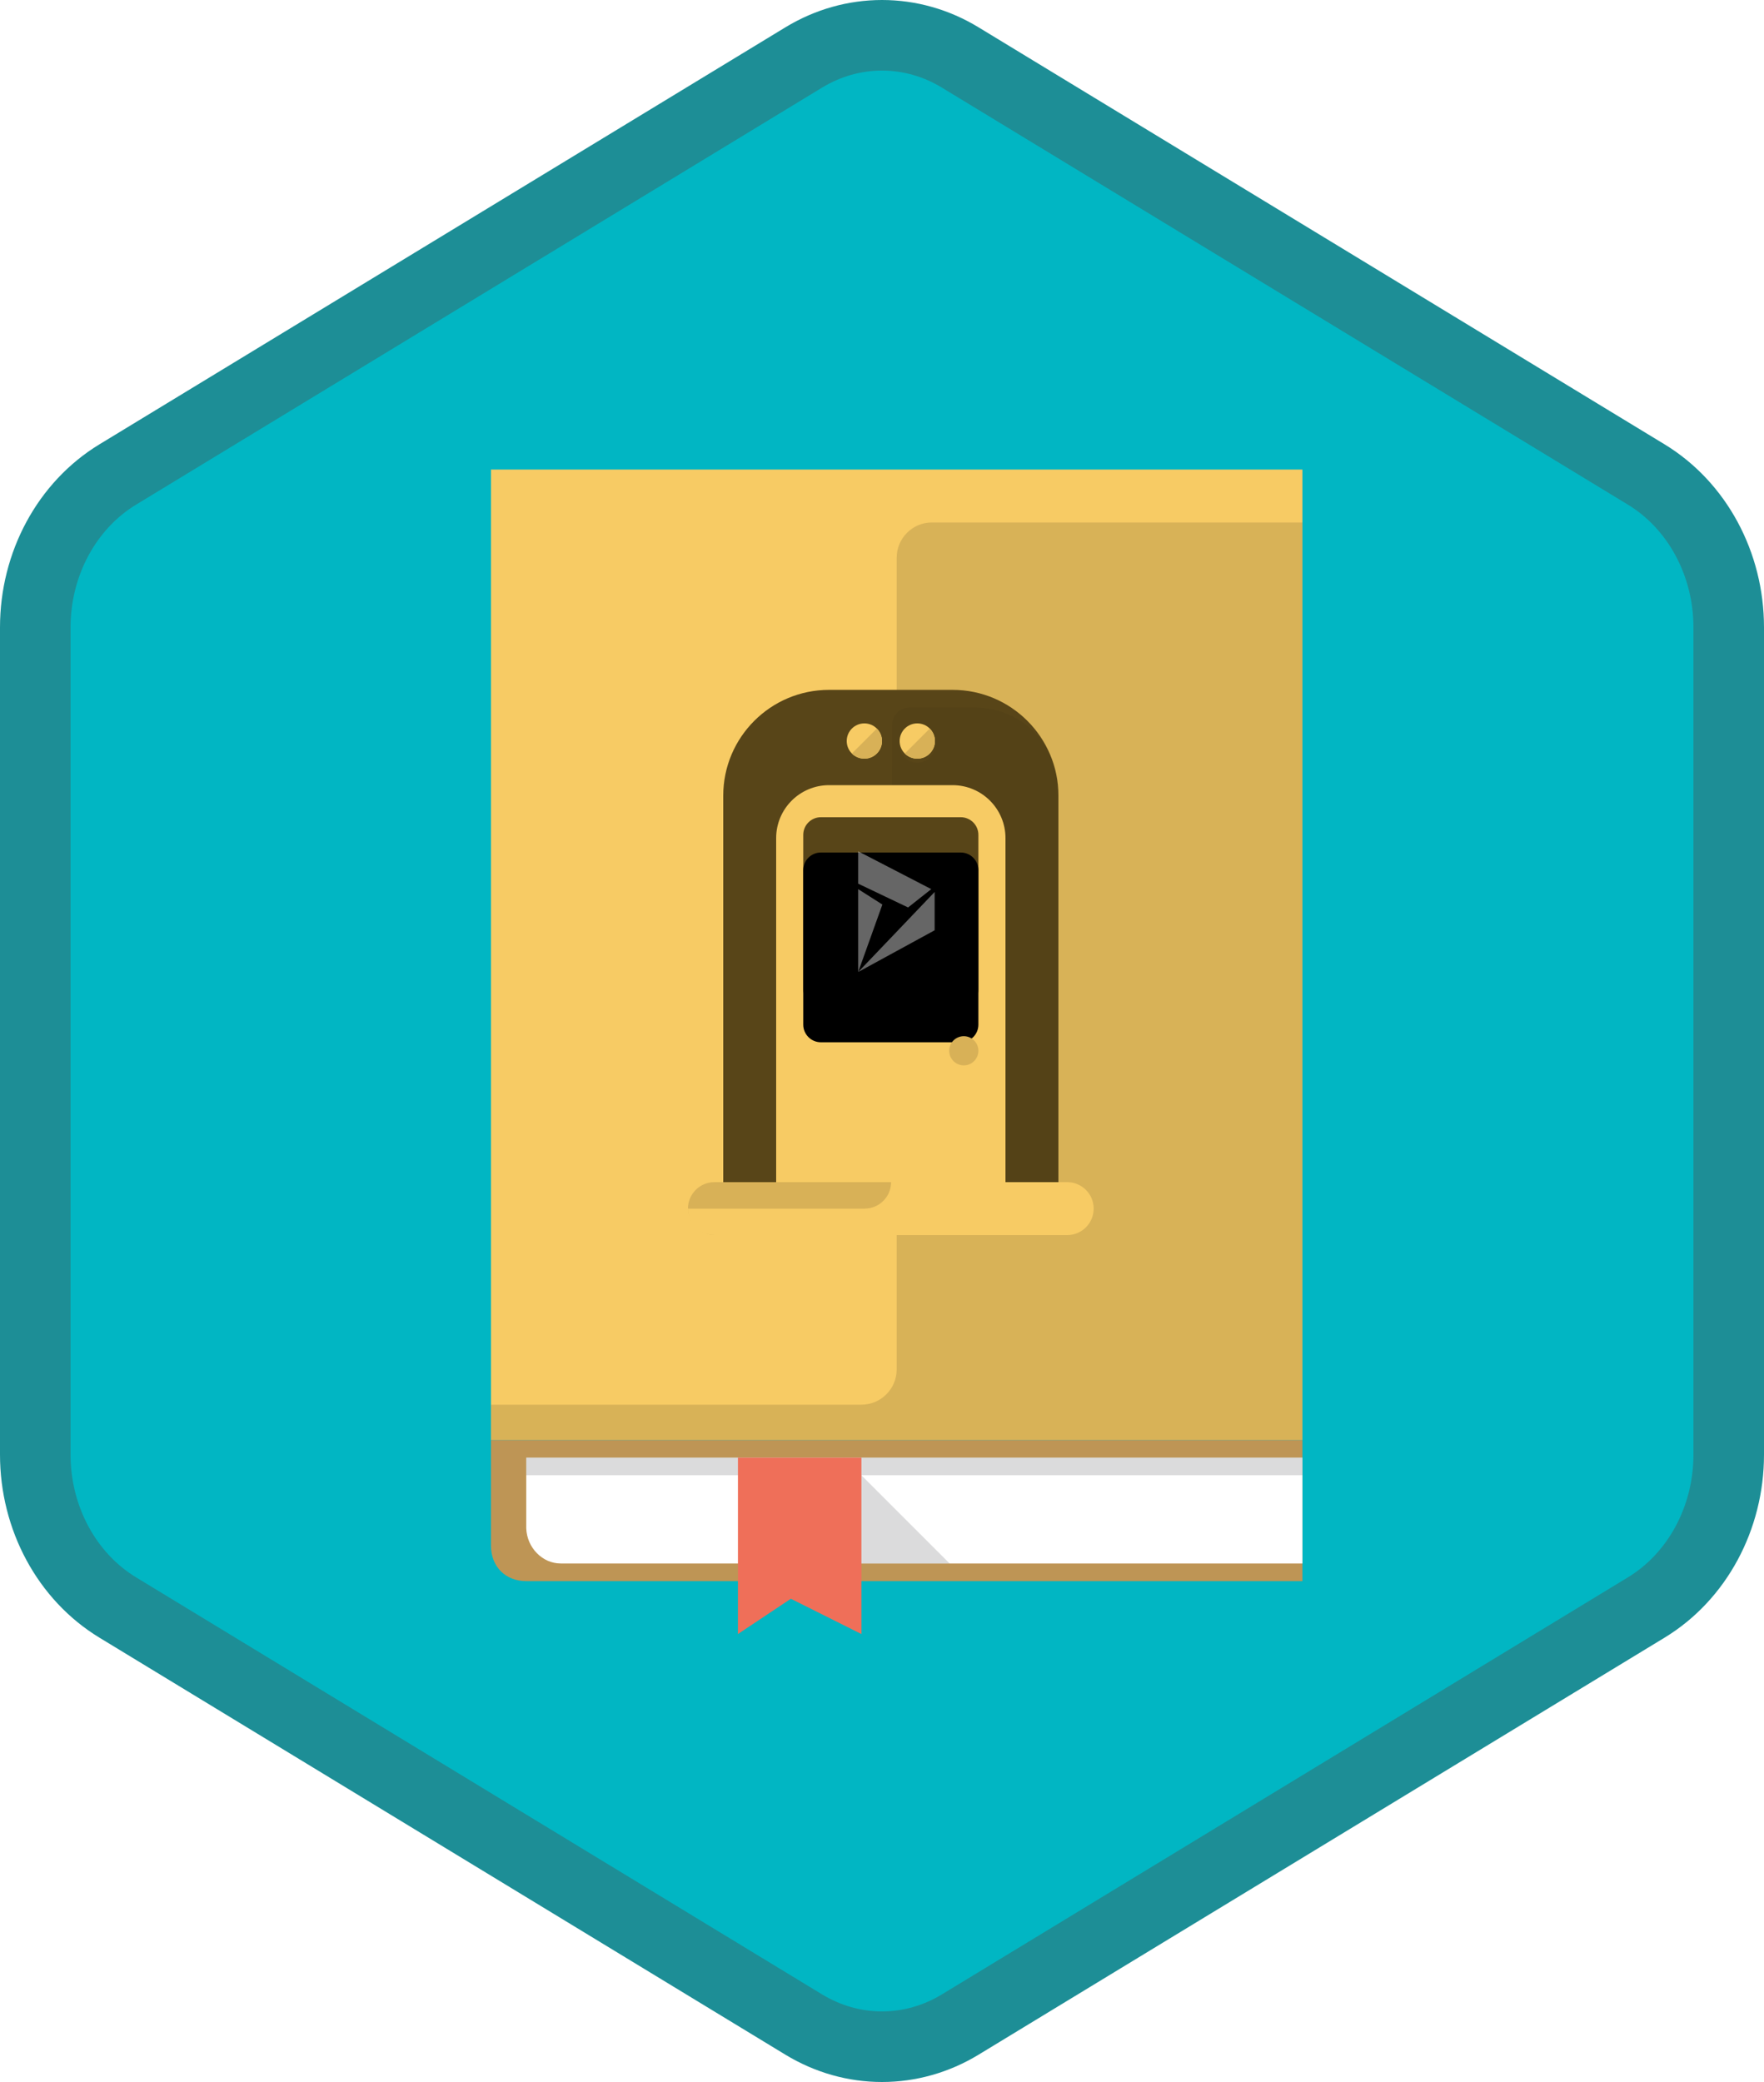 <?xml version="1.0" encoding="UTF-8"?>
<svg width="100px" height="118px" viewBox="0 0 100 118" version="1.1" xmlns="http://www.w3.org/2000/svg" xmlns:xlink="http://www.w3.org/1999/xlink">
    <!-- Generator: Sketch 53.2 (72643) - https://sketchapp.com -->
    <title>Get Started with Dynamics 365 Portals/get-started-with-dynamics-365-portals</title>
    <desc>Created with Sketch.</desc>
    <defs>
        <path d="M42.742,1.497 C44.374,0.499 46.187,0 48,0 C49.813,0 51.627,0.499 53.256,1.497 L90.591,24.332 C93.933,26.377 96,30.203 96,34.353 L96,79.647 C96,83.795 93.933,87.624 90.591,89.668 L53.256,112.505 C51.627,113.501 49.813,114 48,114 C46.187,114 44.374,113.501 42.742,112.505 L5.409,89.668 C2.066,87.624 0,83.795 0,79.647 L0,34.353 C0,30.203 2.066,26.377 5.409,24.332 L42.742,1.497 Z" id="path-1"></path>
        <path d="M2.536,12.572 L10.464,12.572 C11.016,12.572 11.464,12.125 11.464,11.572 L11.464,2.817 C11.464,2.265 11.016,1.817 10.464,1.817 L2.536,1.817 C1.984,1.817 1.536,2.265 1.536,2.817 L1.536,11.572 C1.536,12.125 1.984,12.572 2.536,12.572 Z" id="path-3"></path>
        <filter x="-10.1%" y="-9.3%" width="120.1%" height="118.6%" filterUnits="objectBoundingBox" id="filter-4">
            <feOffset dx="0" dy="2" in="SourceAlpha" result="shadowOffsetInner1"></feOffset>
            <feComposite in="shadowOffsetInner1" in2="SourceAlpha" operator="arithmetic" k2="-1" k3="1" result="shadowInnerInner1"></feComposite>
            <feColorMatrix values="0 0 0 0 0   0 0 0 0 0   0 0 0 0 0  0 0 0 0.102 0" type="matrix" in="shadowInnerInner1"></feColorMatrix>
        </filter>
    </defs>
    <g id="Badges" stroke="none" stroke-width="1" fill="none" fill-rule="evenodd">
        <g id="Get-Started-with-Dynamics-365-Portals" transform="translate(-50, -50)">
            <g id="Get-Started-with-Dynamics-365-Portals/get-started-with-dynamics-365-portals" transform="translate(50, 50)">
                <g id="Mask" transform="translate(2, 2)">
                    <mask id="mask-2" fill="white">
                        <use xlink:href="#path-1"></use>
                    </mask>
                    <use id="Trophy-1" fill="#01B6C3" xlink:href="#path-1"></use>
                    <g id="Book" mask="url(#mask-2)">
                        <g transform="translate(25, 24)">
                            <path d="M0.833,55.612 L0.833,61.612 C0.84,62.807 1.671,63.615 2.833,63.612 L46.833,63.612 L46.833,55.612 L0.833,55.612 Z" id="Shape" fill="#BE9555" fill-rule="nonzero"></path>
                            <path d="M2.833,56.612 L2.833,60.612 C2.867,61.718 3.753,62.615 4.788,62.612 L46.833,62.612 L46.833,56.612 L2.833,56.612 Z" id="Shape" fill="#FFFFFF" fill-rule="nonzero"></path>
                            <polygon id="Shape" fill="#4F4D52" fill-rule="nonzero" opacity="0.2" points="2.833 56.612 2.833 57.612 46.833 57.612 46.833 56.612"></polygon>
                            <polygon id="Shape" fill="#4F4D52" fill-rule="nonzero" opacity="0.2" points="20.833 56.612 26.833 62.612 20.833 62.612"></polygon>
                            <polygon id="Shape" fill="#EF6F59" fill-rule="nonzero" points="21.833 66.612 17.833 64.612 14.833 66.612 14.833 56.612 21.833 56.612"></polygon>
                            <polygon id="Shape" fill="#F7CB64" fill-rule="nonzero" points="46.833 55.612 0.833 55.612 0.833 0.612 46.833 0.612"></polygon>
                            <path d="M23.833,51.612 C23.833,52.716 22.938,53.612 21.833,53.612 L0.833,53.612 L0.833,55.612 L46.833,55.612 L46.833,3.612 L25.833,3.612 C24.727,3.612 23.833,4.507 23.833,5.612 L23.833,51.612 Z" id="Fill-361" fill-opacity="0.127" fill="#000000" fill-rule="evenodd"></path>
                        </g>
                    </g>
                    <g id="Portal" mask="url(#mask-2)">
                        <g transform="translate(37, 37)">
                            <path d="M2,28 L21,28 L21,6.099 C21,2.785 18.314,0.099 15,0.099 L8,0.099 C4.686,0.099 2,2.785 2,6.099 L2,28 Z" id="Fill-811" fill="#584518"></path>
                            <path d="M11.534,28 L21,28 L21,5.814 C21,3.21 18.889,1.099 16.285,1.099 L12.568,1.099 C12.016,1.099 11.568,1.546 11.568,2.098 L11.534,28 Z" id="Fill-811" fill="#000000" opacity="0.048"></path>
                            <path d="M10,3.731 C9.534,3.731 9.147,3.412 9.035,2.981 C9.014,3.062 9,3.144 9,3.231 C9,3.784 9.448,4.231 10,4.231 C10.552,4.231 11,3.784 11,3.231 C11,3.144 10.985,3.062 10.964,2.981 C10.853,3.412 10.465,3.731 10,3.731" id="Fill-178" fill="#584518"></path>
                            <path d="M11,2.999 C11,3.552 10.552,3.999 10,3.999 C9.448,3.999 9,3.552 9,2.999 C9,2.446 9.448,1.999 10,1.999 C10.552,1.999 11,2.446 11,2.999" id="Fill-177" fill="#F7CB64"></path>
                            <path d="M10.707,3.706 C11.098,3.315 11.097,2.683 10.707,2.292 L9.293,3.706 C9.683,4.097 10.316,4.097 10.707,3.706" id="Fill-179" fill="#D8B157"></path>
                            <path d="M13,3.731 C12.534,3.731 12.146,3.412 12.035,2.981 C12.014,3.062 12,3.144 12,3.231 C12,3.784 12.447,4.231 13,4.231 C13.552,4.231 14,3.784 14,3.231 C14,3.144 13.985,3.062 13.964,2.981 C13.853,3.412 13.465,3.731 13,3.731" id="Fill-181" fill="#584518"></path>
                            <path d="M14,2.999 C14,3.552 13.552,3.999 13,3.999 C12.448,3.999 12,3.552 12,2.999 C12,2.446 12.448,1.999 13,1.999 C13.552,1.999 14,2.446 14,2.999" id="Fill-180" fill="#F7CB64"></path>
                            <path d="M13.707,3.706 C14.098,3.315 14.097,2.683 13.707,2.292 L12.293,3.706 C12.683,4.097 13.316,4.097 13.707,3.706" id="Fill-182" fill="#D8B157"></path>
                            <rect id="Rectangle" fill="#D8B157" x="0" y="28" width="23" height="3" rx="1.5"></rect>
                            <path d="M2.27453473e-13,29.5 L10.015,29.5 C10.843,29.5 11.515,28.828 11.515,28 L11.515,28 L21.5,28 C22.328,28 23,28.672 23,29.5 L23,29.5 C23,30.328 22.328,31 21.5,31 L1.5,31 C0.672,31 2.27475129e-13,30.328 2.27373675e-13,29.5 L2.27453473e-13,29.5 Z" id="Rectangle" fill="#F7CB64"></path>
                            <g id="Group-50" stroke-width="1" fill="none" transform="translate(5, 5.5)">
                                <path d="M3,0 L10,0 C11.657,-1.77594138e-15 13,1.343 13,3 L13,22.5 L0,22.5 L0,3 C-2.02906125e-16,1.343 1.343,3.04359188e-16 3,0 Z" id="Rectangle" fill="#F7CB64"></path>
                                <g id="Fill-822">
                                    <use fill="#584518" fill-rule="evenodd" xlink:href="#path-3"></use>
                                    <use fill="black" fill-opacity="1" filter="url(#filter-4)" xlink:href="#path-3"></use>
                                </g>
                                <g id="Dynamics-icon" opacity="0.402" transform="translate(4.65, 3.75)" fill="#FFFFFF">
                                    <polygon id="Path" points="0 6.841 1.371 3.016 0 2.143"></polygon>
                                    <polygon id="Path" points="4.334 4.475 4.334 2.304 0 6.841"></polygon>
                                    <polygon id="Path" points="0 0 0 1.833 2.829 3.182 4.143 2.142"></polygon>
                                </g>
                                <path d="M11.464,15.054 C11.464,15.511 11.093,15.882 10.637,15.882 C10.18,15.882 9.809,15.511 9.809,15.054 C9.809,14.598 10.18,14.227 10.637,14.227 C11.093,14.227 11.464,14.598 11.464,15.054" id="Fill-833" fill="#D8B157"></path>
                            </g>
                        </g>
                    </g>
                </g>
                <g id="Dynamic-Hex" stroke="#1D8E96" stroke-width="4">
                    <path d="M45.562,3.258 L6.673,26.894 C3.797,28.643 2,31.951 2,35.558 L2,82.442 C2,86.049 3.798,89.359 6.673,91.106 L45.561,114.742 C46.929,115.572 48.455,116 50,116 C51.546,116 53.072,115.572 54.436,114.743 L93.327,91.106 C96.202,89.358 98,86.048 98,82.442 L98,35.558 C98,31.952 96.203,28.644 93.327,26.894 L54.435,3.258 C53.072,2.428 51.546,2 50,2 C48.454,2 46.929,2.428 45.562,3.258 Z M45.562,3.258 C45.562,3.258 45.562,3.258 45.562,3.258 L45.562,3.258 L45.562,3.258 Z" id="Azure-Hex-Border"></path>
                </g>
            </g>
        </g>
    </g>
</svg>